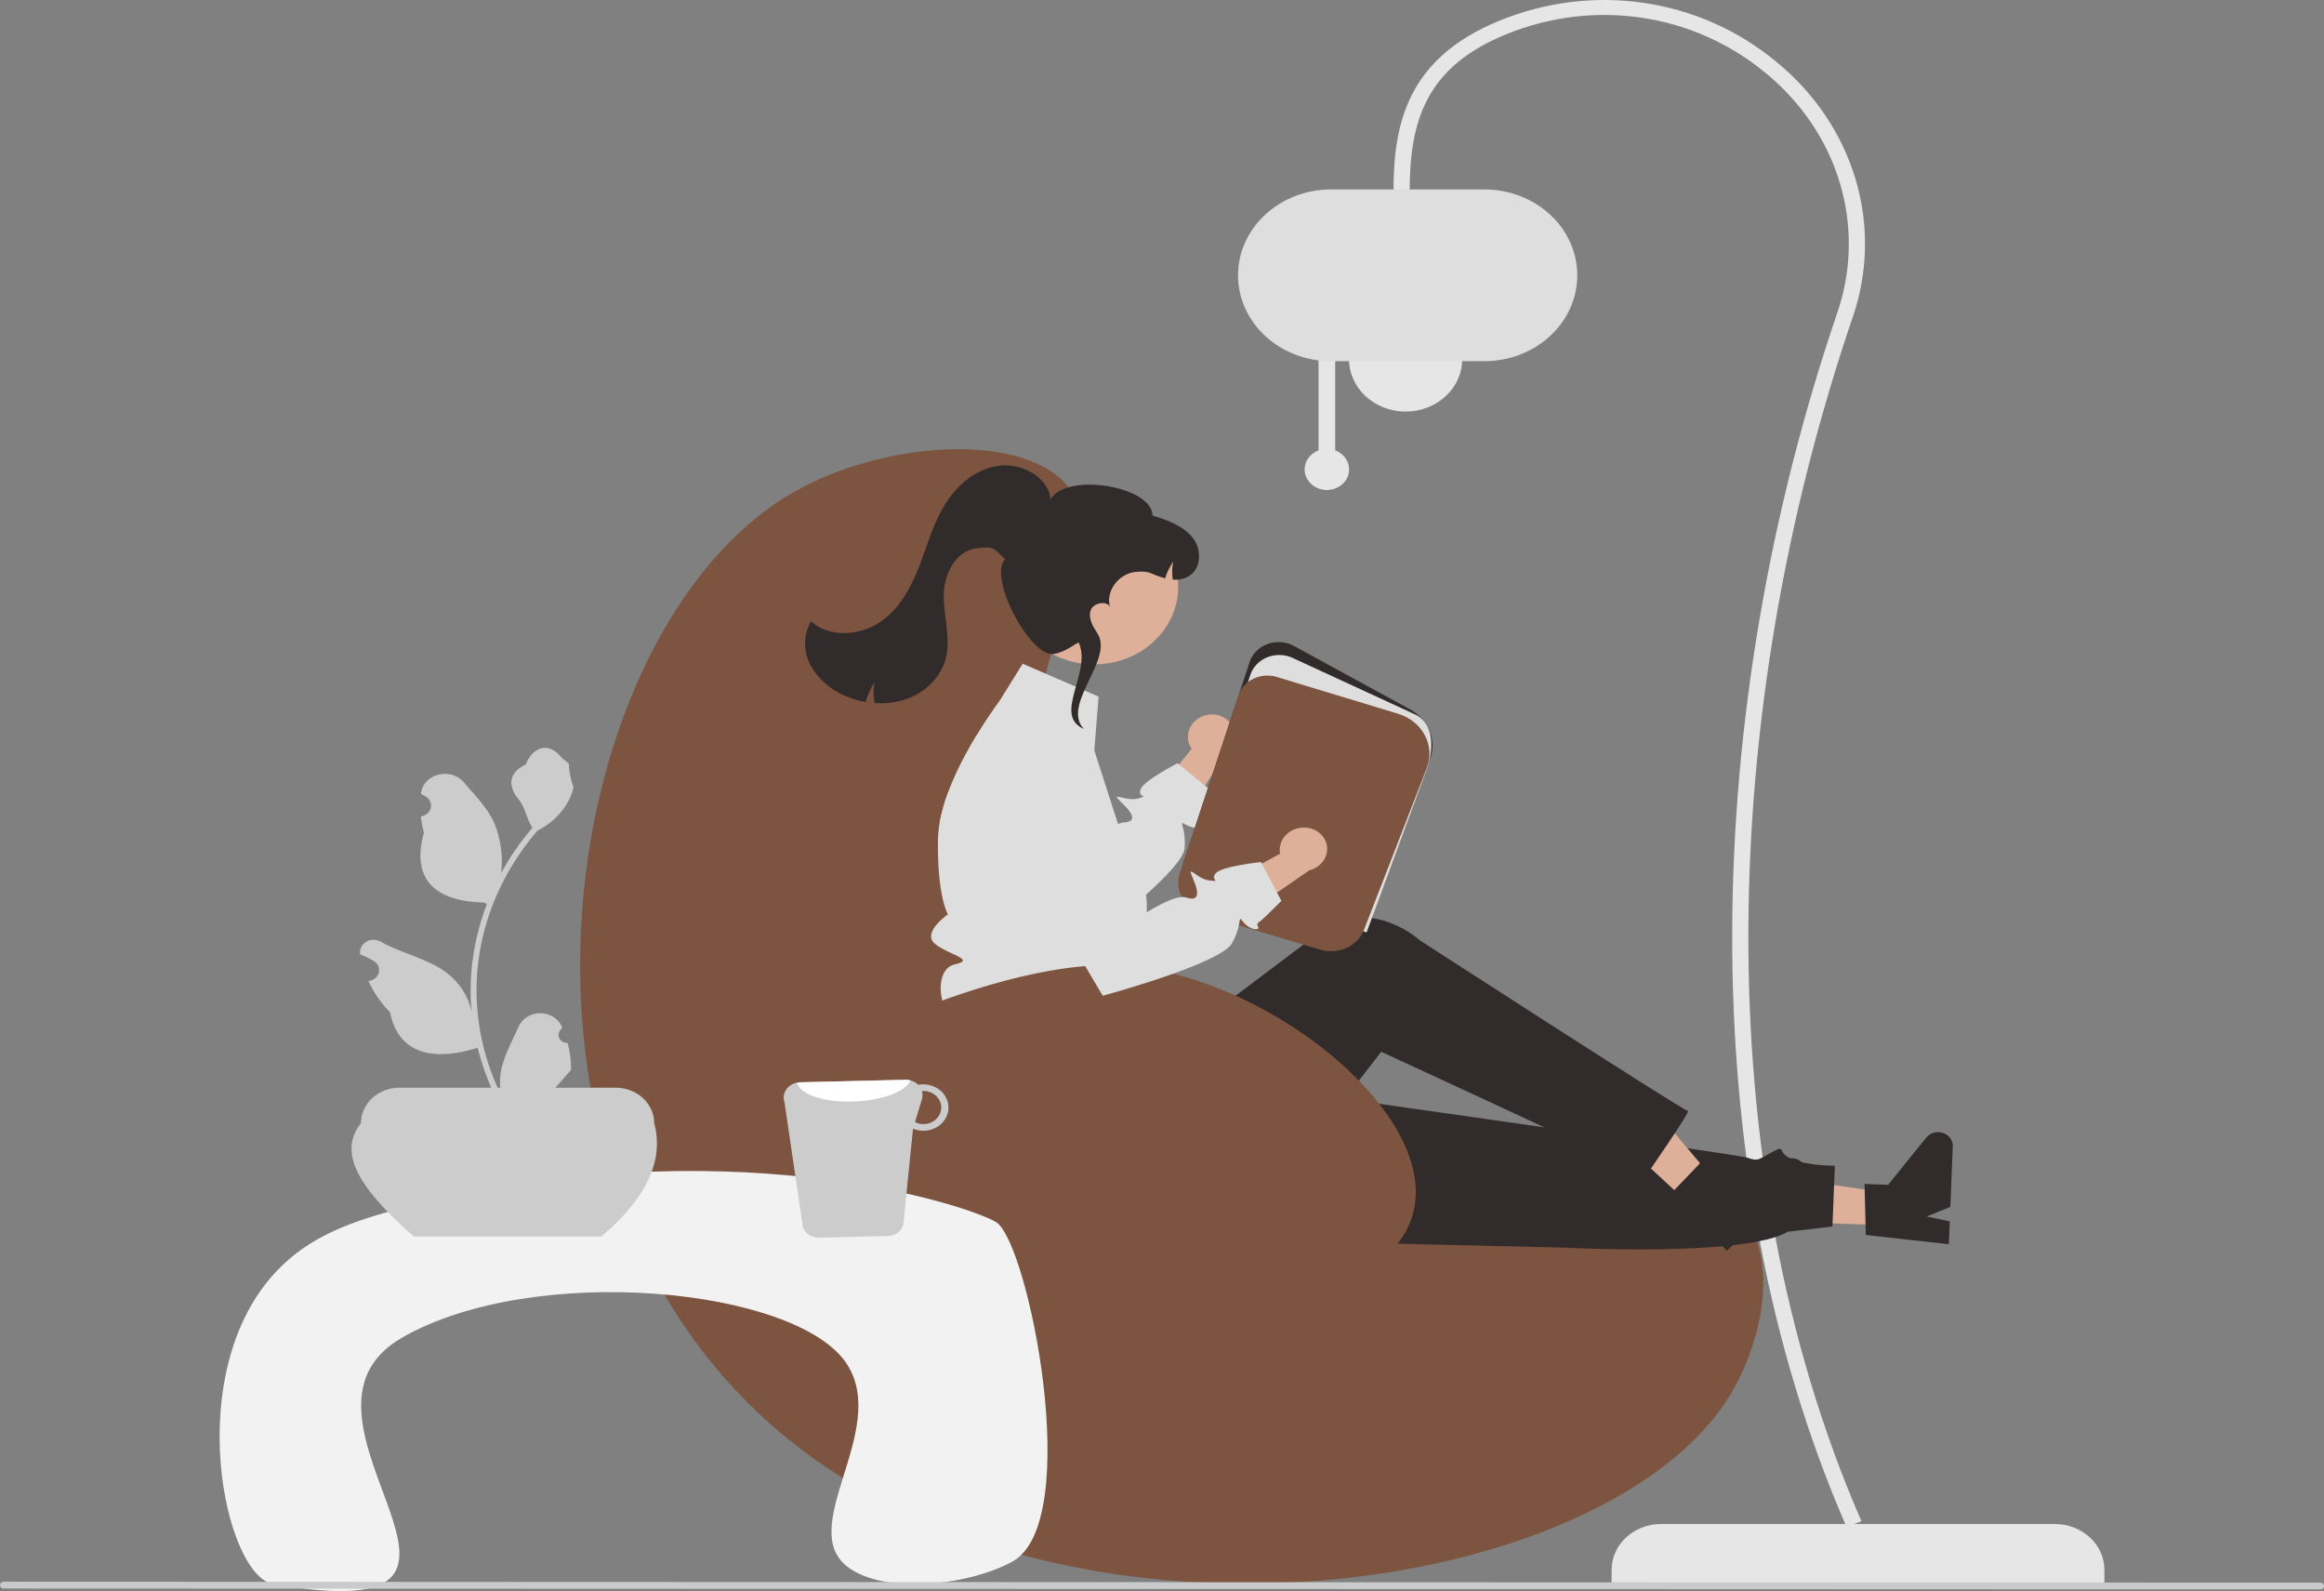 <svg width="450" height="308" viewBox="0 0 450 308" fill="none" xmlns="http://www.w3.org/2000/svg">
<rect x="0" y="0" width="450" height="308" fill="#808080" stroke="none"/>
<g clip-path="url(#clip0_8_419)">
<path d="M407.476 306.573H312.06V303.868C312.06 301.519 313.07 299.266 314.868 297.606C316.665 295.945 319.103 295.011 321.646 295.011H397.89C400.432 295.011 402.87 295.945 404.668 297.606C406.466 299.266 407.476 301.519 407.476 303.868V306.573Z" fill="#E6E6E6"/>
<path d="M357.535 295.551L360.437 294.472C330.076 224.842 333.001 136.998 358.665 61.644C361.714 52.913 361.934 43.549 359.298 34.704C356.662 25.859 351.285 17.919 343.829 11.861C328.933 -0.421 308.396 -3.414 290.23 4.052C272.299 11.421 269.827 24.259 269.827 37.033H272.956C272.956 23.397 276.109 13.019 291.502 6.693C308.527 -0.304 327.78 2.503 341.746 14.018C348.749 19.708 353.8 27.166 356.275 35.473C358.751 43.78 358.545 52.575 355.681 60.776C329.721 137 326.967 225.447 357.535 295.551Z" fill="#E6E6E6"/>
<path d="M272.173 79.668C278.221 79.668 283.123 75.139 283.123 69.552C283.123 63.964 278.221 59.435 272.173 59.435C266.126 59.435 261.224 63.964 261.224 69.552C261.224 75.139 266.126 79.668 272.173 79.668Z" fill="#E6E6E6"/>
<path d="M255.311 87.188V68.019H258.536V87.188C259.462 87.534 260.228 88.166 260.704 88.977C261.18 89.788 261.336 90.726 261.146 91.631C260.955 92.537 260.429 93.353 259.659 93.939C258.889 94.526 257.922 94.847 256.924 94.847C255.925 94.847 254.958 94.526 254.188 93.939C253.418 93.353 252.892 92.537 252.702 91.631C252.511 90.726 252.667 89.788 253.143 88.977C253.619 88.166 254.385 87.534 255.311 87.188Z" fill="#E6E6E6"/>
<path d="M239.717 53.292C239.722 48.886 241.619 44.661 244.991 41.545C248.363 38.43 252.936 36.677 257.705 36.672H287.424C292.195 36.672 296.77 38.423 300.144 41.54C303.517 44.657 305.412 48.884 305.412 53.292C305.412 57.7 303.517 61.928 300.144 65.045C296.77 68.162 292.195 69.913 287.424 69.913H257.705C252.936 69.908 248.363 68.155 244.991 65.039C241.619 61.923 239.722 57.699 239.717 53.292Z" fill="#DEDEDE"/>
<path d="M197.843 156.217C200.827 120.943 216.083 104.137 206.314 93.598C196.957 83.503 170.598 85.588 153.67 95.275C108.012 121.404 91.284 225.542 150.04 276.422C205.872 324.77 311.686 309.285 335.201 269.713C340.688 260.479 345.047 244.293 337.017 234.49C317.08 210.152 244.594 254.234 212.365 226.662C193.266 210.322 196.205 175.575 197.843 156.217Z" fill="#7C543F"/>
<path d="M232.745 138.693C231.636 139.164 230.77 140.017 230.331 141.069C229.891 142.121 229.914 143.29 230.394 144.328C230.495 144.537 230.615 144.738 230.752 144.929L220.952 157.02L225.842 163.773L237.329 145.87C238.143 145.283 238.723 144.464 238.981 143.541C239.238 142.617 239.157 141.641 238.751 140.765C238.514 140.268 238.174 139.819 237.75 139.444C237.326 139.068 236.826 138.774 236.278 138.577C235.731 138.38 235.147 138.285 234.56 138.297C233.973 138.309 233.394 138.427 232.856 138.646C232.819 138.661 232.782 138.676 232.745 138.693Z" fill="#DFB099"/>
<path d="M232.737 159.538C233.378 160.064 231.599 160.713 229.717 159.689C229.179 159.393 228.949 159.27 228.888 159.348C228.737 159.544 229.621 160.986 229.385 164.19C229.239 166.102 225.802 169.697 221.899 173.203C216.623 177.944 210.487 182.517 210.487 182.517L208.333 180.924L185.745 164.19L181.932 159.315C182.281 157.39 182.806 155.495 183.5 153.651C184.455 151.099 185.591 148.608 186.9 146.193C187.602 144.879 188.322 143.627 189.012 142.475L201.114 154.797L211.256 165.118C211.256 165.118 214.209 160.724 216.496 159.527C216.788 159.355 217.119 159.25 217.464 159.22C219.776 159.119 219.915 157.956 217.234 155.423C214.554 152.891 217.936 155.256 220.32 154.574C222.704 153.892 220.32 154.574 220.822 152.868C221.325 151.163 228.011 147.742 228.011 147.742L228.289 147.971L233.342 152.091L234.788 153.271C234.788 153.271 233.209 157.274 232.773 158.118C232.337 158.963 232.102 159.007 232.737 159.538Z" fill="#DEDEDE"/>
<path d="M365.93 237.205L366.177 231.038L340.55 227.226L340.186 236.327L365.93 237.205Z" fill="#DFB099"/>
<path d="M361.278 239.062L361.035 229.188L365.604 229.344L372.979 220.215C373.344 219.764 373.854 219.433 374.437 219.269C375.02 219.105 375.643 219.118 376.218 219.305C376.792 219.492 377.286 219.844 377.629 220.309C377.972 220.775 378.144 221.329 378.122 221.891L377.653 233.621L373.054 235.488L377.541 236.432L377.364 240.854L361.278 239.062Z" fill="#322B2B"/>
<path d="M221.698 239.606L302.869 241.508C302.869 241.508 337.921 243.378 346.145 238.435L354.818 237.424L355.288 225.653C355.288 225.653 349.984 225.689 346.935 224.377C343.886 223.064 346.005 221.458 343.098 223.037C340.191 224.617 340.498 224.806 338.251 224.081C336.003 223.355 232.932 208.839 232.932 208.839L221.698 239.606Z" fill="#322B2B"/>
<path d="M328.659 234.498L333.38 230.133L317.399 211.233L310.433 217.677L328.659 234.498Z" fill="#DFB099"/>
<path d="M323.883 230.7L330.973 223.309L334.207 226.294L346.333 224.237C346.932 224.135 347.551 224.213 348.098 224.459C348.646 224.705 349.094 225.107 349.377 225.605C349.66 226.103 349.764 226.671 349.673 227.228C349.581 227.784 349.3 228.299 348.87 228.697L339.892 237.001L335.145 235.48L337.741 238.992L334.356 242.123L323.883 230.7Z" fill="#322B2B"/>
<path d="M189.674 198.532L190.481 215.864C191.431 236.267 215.75 248.616 234.607 237.963C234.955 237.767 235.304 237.563 235.653 237.353C235.653 237.353 242.802 235.579 242.585 232.77C242.368 229.96 244.115 228.593 245.66 229.359C247.206 230.125 267.442 203.591 267.442 203.591C267.442 203.591 309.485 222.968 318.76 227.53C318.76 227.53 327.481 214.931 326.848 215.064C326.216 215.196 274.836 181.968 274.836 181.968C274.836 181.968 266.465 174.141 256.082 179.309C255.865 180.068 256.05 180.094 256.05 180.094L221.75 205.918L216.904 197.414L189.674 198.532Z" fill="#322B2B"/>
<path d="M222.014 176.865C221.949 177.665 221.826 178.461 221.645 179.246C221.398 180.383 221 181.488 220.459 182.534C220.459 182.534 220.459 183.702 218.039 187.616C215.618 191.53 218.644 189.853 220.459 192.76C222.275 195.661 220.459 194.325 218.444 196.193C217.864 196.736 217.452 197.413 217.251 198.153C217.05 198.894 217.067 199.67 217.301 200.403C217.301 200.403 191.305 200.419 186.464 198.742C181.624 197.065 180.522 187.616 184.861 186.682C189.193 185.749 183.548 184.821 181 182.668C178.453 180.516 183.548 176.993 183.548 176.993C183.548 176.993 181.448 173.644 181.624 162.401C181.648 161.367 181.752 160.336 181.932 159.315C182.281 157.39 182.806 155.495 183.499 153.651C184.455 151.099 185.591 148.608 186.9 146.193C187.602 144.879 188.322 143.627 189.012 142.475C189.121 142.296 189.224 142.123 189.333 141.949C190.646 139.802 191.844 138.047 192.637 136.923C193.248 136.051 193.617 135.559 193.617 135.559L198.022 128.481L212.726 134.849L211.891 145.265L214.426 153.12L215.594 156.737L216.496 159.527L217.888 163.849C217.888 163.849 217.506 163.866 217.96 164.442C220.05 167.009 221.405 170.023 221.899 173.203C222.074 174.416 222.112 175.644 222.014 176.865Z" fill="#DEDEDE"/>
<path d="M264.478 177.987L264.202 177.905L229.009 167.433L241.977 128.123C242.235 127.34 242.683 126.621 243.285 126.021C243.887 125.422 244.629 124.956 245.455 124.659C246.281 124.363 247.168 124.244 248.051 124.31C248.934 124.377 249.789 124.628 250.551 125.044L273.041 137.321C274.821 138.292 276.176 139.81 276.868 141.61C277.56 143.409 277.545 145.377 276.827 147.167L264.478 177.987Z" fill="#322B2B"/>
<path d="M264.621 180.486L229.144 169.931L242.113 130.62C242.371 129.837 242.818 129.119 243.421 128.519C244.023 127.919 244.765 127.453 245.591 127.157C246.416 126.86 247.304 126.741 248.187 126.807C249.069 126.874 249.924 127.125 250.687 127.541L274.251 138.411C277.791 140.343 277.708 145.344 276.064 149.447L264.621 180.486Z" fill="#DEDEDE"/>
<path d="M261.069 183.331C260.252 183.757 259.348 184.022 258.415 184.107C257.481 184.193 256.539 184.099 255.647 183.83L232.971 177.083C231.232 176.557 229.783 175.425 228.935 173.926C228.087 172.427 227.907 170.682 228.433 169.062L239.802 134.601C240.029 133.912 240.403 133.273 240.901 132.72C241.399 132.166 242.012 131.71 242.703 131.379C243.395 131.047 244.151 130.847 244.927 130.789C245.704 130.731 246.485 130.816 247.225 131.041L270.724 138.17C271.844 138.51 272.878 139.053 273.767 139.768C274.655 140.484 275.38 141.356 275.897 142.335C276.415 143.313 276.715 144.377 276.779 145.464C276.844 146.551 276.673 147.64 276.275 148.665L264.119 179.976C263.574 181.398 262.49 182.589 261.069 183.331Z" fill="#7C543F"/>
<path d="M211.895 128.602C220.865 128.602 228.136 121.883 228.136 113.595C228.136 105.307 220.865 98.588 211.895 98.588C202.925 98.588 195.653 105.307 195.653 113.595C195.653 121.883 202.925 128.602 211.895 128.602Z" fill="#DFB099"/>
<path d="M156.974 128.828C158.464 131.497 160.908 133.608 163.891 134.802C165.081 135.303 166.333 135.669 167.618 135.892C167.982 134.561 168.563 133.289 169.343 132.12C169.083 133.437 169.083 134.787 169.343 136.105C171.302 136.253 173.272 136.027 175.132 135.441C176.959 134.867 178.616 133.907 179.971 132.639C181.327 131.37 182.343 129.827 182.941 128.132C184.235 124.154 182.841 119.905 182.731 115.753C182.618 111.601 184.752 106.634 189.214 106.12C192.611 105.729 192.191 106.033 194.632 108.251C191.218 111.756 199.543 127.28 204.01 126.594C206.536 126.206 208.394 124.353 208.894 124.418C211.452 130.206 203.757 138.414 209.86 141.109L209.407 140.555C206.213 135.68 215.665 127.444 212.47 122.569C211.58 121.205 210.654 119.605 211.205 118.097C211.728 116.662 214.376 116.208 214.935 117.514C214.027 114.521 216.562 111.008 219.93 110.703C222.922 110.43 222.749 111.218 225.602 111.937C225.966 110.801 226.491 109.715 227.164 108.707C226.936 109.857 226.908 111.034 227.081 112.192C228.11 112.306 229.15 112.102 230.041 111.613C232.675 110.154 232.754 106.388 230.944 104.096C229.131 101.803 226.095 100.671 223.165 99.814C223.138 94.09 206.467 91.349 203.401 96.671C203.086 92.362 197.739 89.459 193.134 90.191C188.528 90.923 184.895 94.335 182.68 98.139C180.465 101.939 179.366 106.194 177.744 110.242C176.123 114.29 173.805 118.326 169.923 120.728C166.041 123.126 160.271 123.344 157.03 120.235C156.291 121.563 155.901 123.032 155.891 124.525C155.881 126.018 156.252 127.492 156.974 128.828Z" fill="#322B2B"/>
<path d="M173.639 197.452C173.975 197.203 174.339 196.99 174.726 196.816C180.943 193.957 200.275 186.536 215.391 186.841C244.476 187.427 281.49 217.085 272.876 237.001C266.321 252.156 233.733 260.778 209.945 253.882C176.62 244.222 163.466 204.946 173.639 197.452Z" fill="#7C543F"/>
<path d="M52.895 306.63C43.391 304.974 34.979 265.413 53.677 245.93C60.084 239.254 68.075 236.349 78.704 233.645C139.885 218.082 186.548 232.914 192.819 236.536C199.076 240.149 210.044 294.589 196.018 302.295C188.126 306.63 172.485 308.798 164.735 303.74C153.331 296.297 172.472 276.991 163.952 263.995C154.285 249.249 103.375 244.281 77.851 258.937C50.62 274.573 106.789 316.025 52.895 306.63Z" fill="#F2F2F2"/>
<path d="M116.436 239.369H80.128C71.165 231.432 64.757 223.784 69.888 217.434C69.888 215.609 70.672 213.859 72.069 212.568C73.466 211.278 75.36 210.553 77.335 210.553H119.229C121.204 210.553 123.099 211.278 124.495 212.568C125.892 213.859 126.677 215.609 126.677 217.434C128.63 224.669 125.14 231.982 116.436 239.369Z" fill="#CCCCCC"/>
<path d="M109.916 201.89C109.571 201.905 109.23 201.821 108.939 201.65C108.647 201.48 108.42 201.231 108.287 200.937C108.154 200.643 108.122 200.318 108.195 200.007C108.268 199.696 108.443 199.413 108.697 199.196L108.812 198.773C108.797 198.739 108.781 198.705 108.766 198.671C108.419 197.914 107.838 197.268 107.095 196.815C106.352 196.362 105.48 196.122 104.59 196.125C103.7 196.128 102.831 196.374 102.091 196.832C101.352 197.291 100.776 197.94 100.435 198.7C99.072 201.732 97.337 204.77 96.91 207.976C96.722 209.393 96.801 210.83 97.144 212.222C93.944 205.772 92.282 198.76 92.271 191.664C92.271 189.884 92.378 188.104 92.592 186.335C92.769 184.884 93.015 183.443 93.329 182.013C95.045 174.254 98.728 166.981 104.076 160.792C106.664 159.487 108.758 157.48 110.074 155.042C110.551 154.166 110.888 153.23 111.074 152.264C110.782 152.3 109.973 148.191 110.194 147.939C109.787 147.368 109.058 147.085 108.614 146.528C106.404 143.759 103.358 144.242 101.769 148.005C98.373 149.589 98.34 152.215 100.423 154.741C101.749 156.348 101.931 158.523 103.095 160.243C102.975 160.385 102.85 160.522 102.731 160.664C100.543 163.263 98.636 166.054 97.038 168.997C97.427 165.7 96.963 162.365 95.684 159.266C94.389 156.378 91.96 153.946 89.822 151.449C87.253 148.45 81.985 149.759 81.533 153.561C81.528 153.597 81.524 153.634 81.52 153.671C81.838 153.837 82.148 154.012 82.453 154.198C82.835 154.434 83.131 154.771 83.302 155.165C83.474 155.559 83.512 155.992 83.413 156.407C83.313 156.822 83.081 157.199 82.745 157.489C82.41 157.78 81.987 157.969 81.533 158.034L81.486 158.041C81.6 159.099 81.8 160.147 82.085 161.177C79.341 170.98 85.264 174.551 93.722 174.711C93.909 174.799 94.09 174.888 94.277 174.972C92.671 179.177 91.664 183.557 91.281 188.002C91.063 190.624 91.076 193.259 91.319 195.879L91.304 195.786C90.692 192.872 89.009 190.243 86.541 188.343C82.876 185.561 77.698 184.536 73.743 182.3C73.323 182.051 72.834 181.917 72.335 181.916C71.835 181.915 71.346 182.046 70.924 182.293C70.503 182.541 70.167 182.895 69.956 183.313C69.744 183.731 69.667 184.196 69.733 184.654C69.738 184.686 69.743 184.719 69.749 184.751C70.338 184.973 70.912 185.229 71.467 185.516C71.785 185.682 72.096 185.858 72.4 186.044C72.782 186.279 73.079 186.617 73.25 187.011C73.421 187.405 73.46 187.838 73.36 188.252C73.261 188.667 73.028 189.044 72.693 189.334C72.357 189.625 71.935 189.815 71.48 189.88L71.434 189.886C71.4 189.891 71.372 189.895 71.338 189.899C72.345 192.121 73.759 194.167 75.517 195.946C77.233 204.504 84.6 205.315 92.482 202.823H92.487C93.352 206.295 94.605 209.675 96.225 212.908H109.581C109.629 212.771 109.672 212.629 109.715 212.492C108.479 212.564 107.238 212.495 106.019 212.289C107.01 211.165 108.001 210.033 108.992 208.909C109.014 208.888 109.035 208.866 109.054 208.843C109.557 208.268 110.064 207.697 110.567 207.122L110.567 207.122C110.594 205.359 110.375 203.601 109.916 201.89Z" fill="#CCCCCC"/>
<path d="M155.469 237.572C155.69 238.167 156.11 238.683 156.669 239.045C157.227 239.406 157.896 239.595 158.577 239.584L171.897 239.267C172.584 239.254 173.248 239.037 173.79 238.647C174.332 238.257 174.723 237.716 174.904 237.103L176.789 218.481C177.458 218.761 178.186 218.899 178.92 218.885C180.208 218.855 181.43 218.354 182.318 217.492C183.206 216.629 183.686 215.476 183.654 214.286C183.621 213.096 183.079 211.967 182.145 211.146C181.212 210.326 179.964 209.882 178.676 209.912C178.383 209.911 178.09 209.939 177.803 209.996C177.491 209.684 177.112 209.436 176.69 209.267C176.268 209.099 175.812 209.014 175.352 209.019L154.864 209.508C154.694 209.513 154.525 209.533 154.358 209.566C153.909 209.643 153.483 209.808 153.109 210.051C152.734 210.293 152.421 210.607 152.188 210.97C151.956 211.334 151.811 211.74 151.763 212.16C151.714 212.58 151.764 213.004 151.908 213.405L155.469 237.572ZM177.175 217.216L178.517 212.779C178.669 212.266 178.673 211.725 178.527 211.211C178.592 211.211 178.649 211.182 178.715 211.182C179.634 211.165 180.523 211.485 181.188 212.072C181.852 212.66 182.238 213.467 182.259 214.317C182.281 215.166 181.937 215.989 181.303 216.605C180.669 217.22 179.797 217.578 178.877 217.601C178.283 217.618 177.694 217.485 177.175 217.216Z" fill="#CCCCCC"/>
<path d="M154.358 209.566C154.795 211.872 159.703 213.493 165.604 213.211C171.03 212.98 175.467 211.22 176.28 209.133C175.979 209.051 175.666 209.012 175.352 209.019L154.864 209.508C154.694 209.513 154.525 209.533 154.358 209.566Z" fill="white"/>
<path d="M0.713 307.504L449.287 307.674C449.476 307.674 449.657 307.604 449.791 307.481C449.925 307.357 450 307.189 450 307.015C450 306.84 449.925 306.672 449.791 306.548C449.657 306.425 449.476 306.355 449.287 306.355L0.713 306.185C0.524 306.185 0.343 306.255 0.209 306.378C0.075 306.502 0 306.67 0 306.844C0 307.019 0.075 307.187 0.209 307.31C0.343 307.434 0.524 307.504 0.713 307.504Z" fill="#CACACA"/>
<path d="M252.304 160.203C251.084 160.244 249.93 160.724 249.087 161.539C248.243 162.355 247.778 163.442 247.789 164.57C247.795 164.799 247.822 165.027 247.869 165.252L233.791 172.932L235.495 180.903L253.549 168.457C254.544 168.205 255.421 167.655 256.043 166.894C256.665 166.133 256.996 165.203 256.986 164.249C256.974 163.707 256.847 163.172 256.612 162.675C256.377 162.177 256.038 161.728 255.614 161.352C255.191 160.976 254.691 160.68 254.145 160.483C253.598 160.285 253.014 160.189 252.427 160.199C252.386 160.2 252.345 160.201 252.304 160.203Z" fill="#DFB099"/>
<path d="M240.772 178.51C240.395 178.044 240.233 177.849 240.148 177.903C239.927 178.026 240.139 179.673 238.589 182.543C236.406 186.575 213.52 192.752 213.52 192.752L210.703 187.985L198.309 167.039L194.037 150.25C193.887 149.665 193.815 149.065 193.821 148.464C197.63 145.987 201.674 143.836 205.905 142.037C207.596 142.923 208.885 144.341 209.536 146.033L218.068 168.136L221.472 176.961C221.472 176.961 227.477 172.993 229.656 173.721C231.831 174.454 232.449 173.427 231.027 170.137C229.605 166.848 231.739 170.234 234.222 170.449C236.711 170.667 234.222 170.449 235.398 169.053C236.573 167.657 244.171 166.872 244.171 166.872L244.333 167.183L247.277 172.78L248.12 174.388C248.12 174.388 244.999 177.517 244.245 178.141C243.489 178.769 243.255 178.726 243.625 179.441C243.991 180.154 242.08 180.121 240.772 178.51Z" fill="#DEDEDE"/>
</g>
<defs>
<clipPath id="clip0_8_419">
<rect width="450" height="308" fill="white"/>
</clipPath>
</defs>
</svg>
